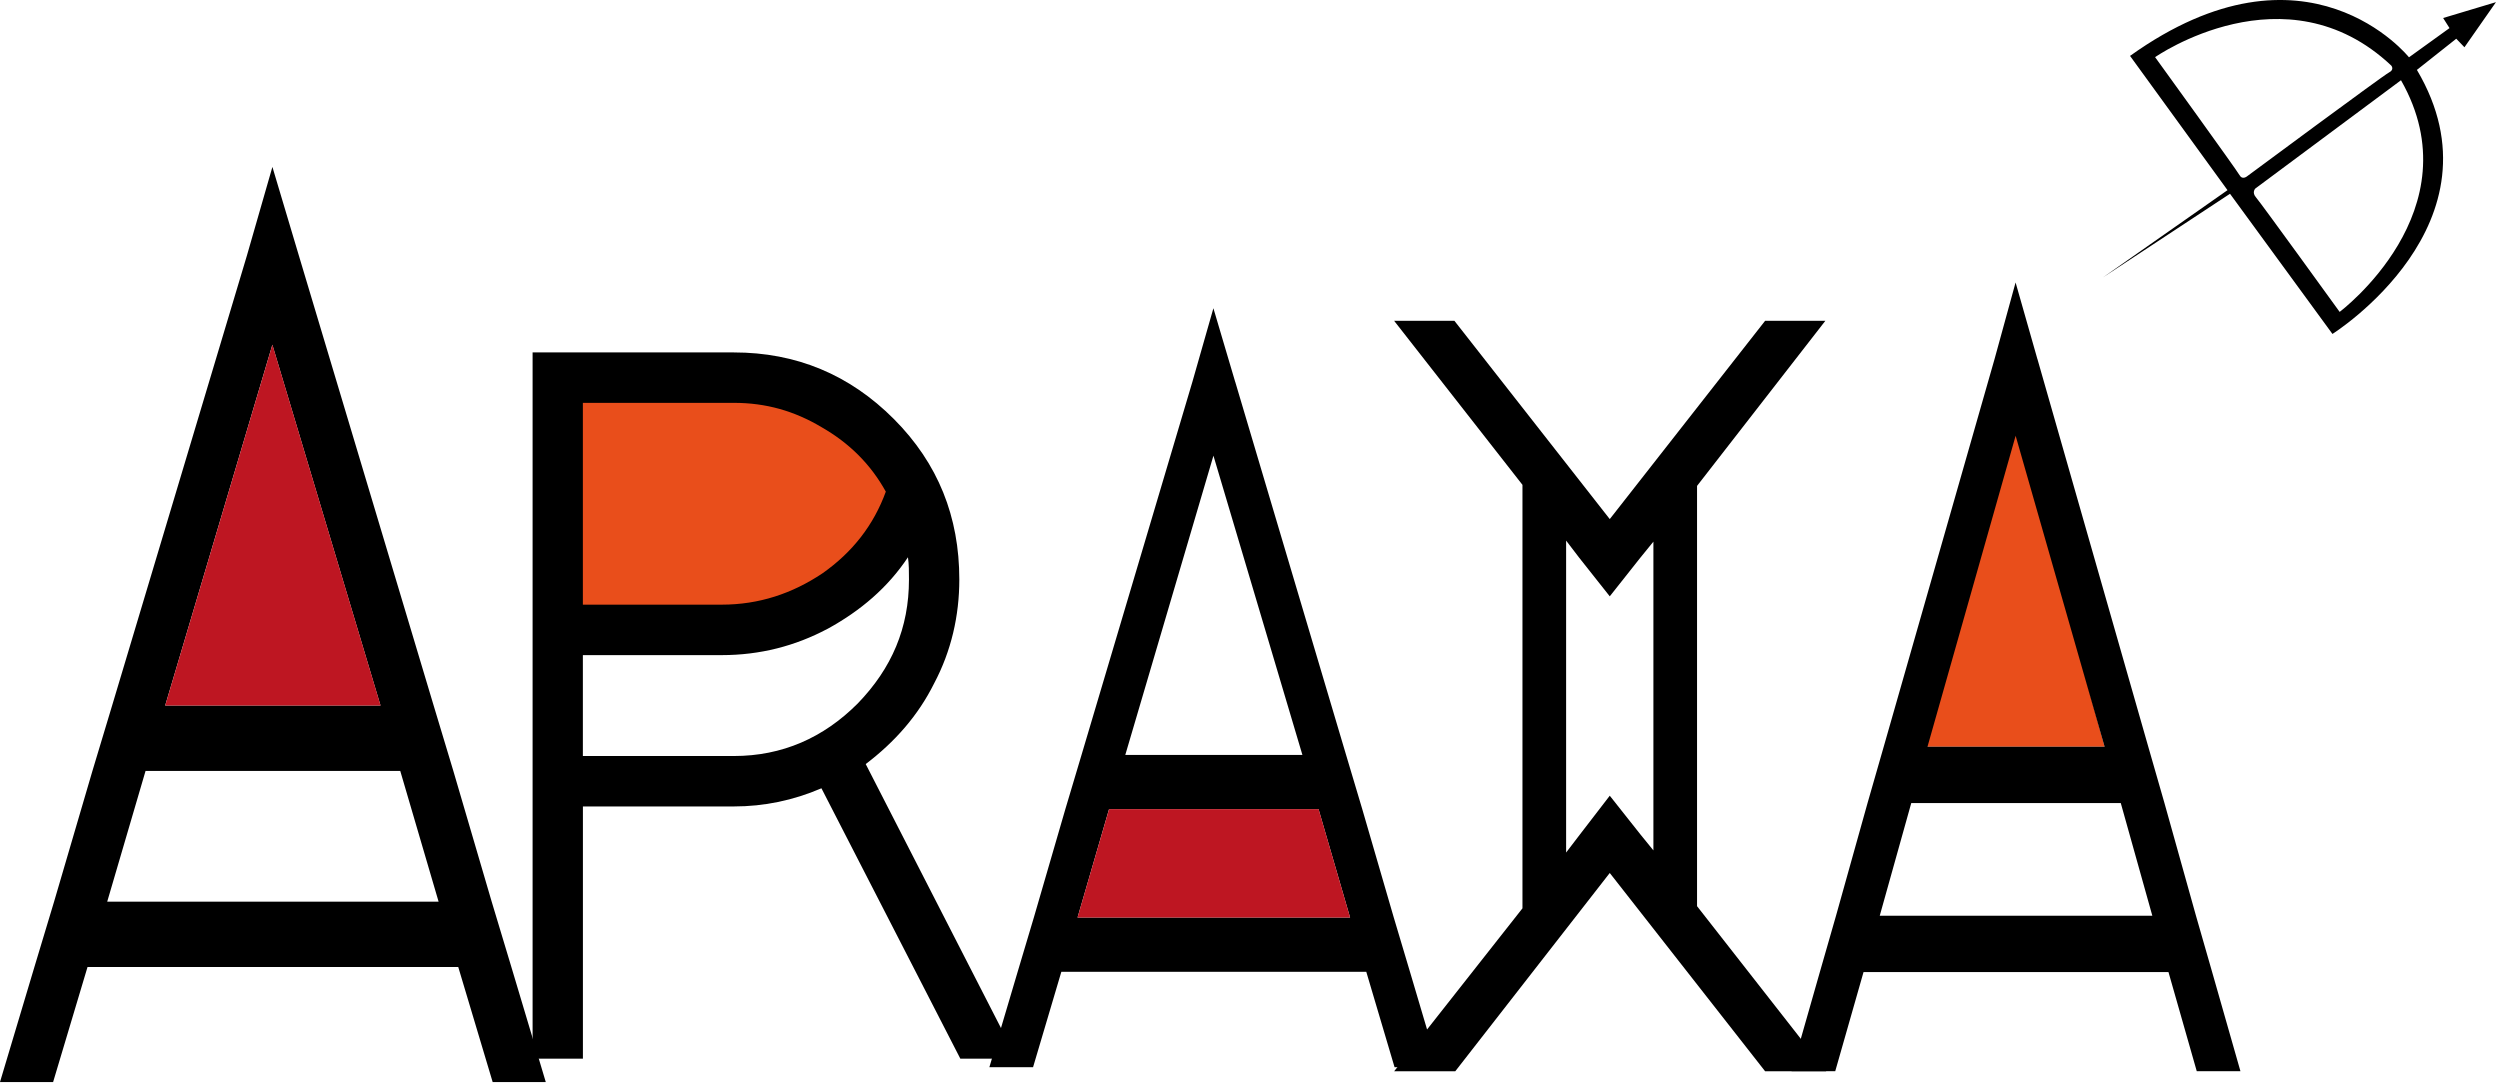 <svg width="354" height="154" viewBox="0 0 354 154" fill="none" xmlns="http://www.w3.org/2000/svg">
<path d="M80.509 56.342V89.059C80.509 89.059 109.656 91.554 116.565 83.987C123.473 76.42 125.692 73.157 126.111 70.74C126.53 68.323 115.29 54.976 102.797 56.342" fill="#E94E1B"/>
<path d="M285.346 60.297L272.489 105.736H298.01L285.407 59.943" fill="#E94E1B"/>
<path d="M42.329 36.225L61.406 99.906L64.192 109.16L69.622 127.673L72.409 136.926L77.281 153.216H69.76L64.887 136.926H12.394L7.521 153.216H0L4.872 136.926L7.659 127.673L13.089 109.16L15.876 99.906L34.952 36.225L38.572 23.636L42.329 36.225ZM15.18 127.678H62.106L56.676 109.165H20.61L15.18 127.678ZM23.391 99.906H53.884L38.566 48.814L23.386 99.906H23.391Z" fill="black"/>
<path d="M82.534 49.904H103.912C112.746 49.904 120.3 53.045 126.574 59.334C132.843 65.623 135.839 73.19 135.839 82.051C135.839 87.195 134.697 92.195 132.275 96.764C129.996 101.338 126.718 105.05 122.585 108.192L143.962 149.908H135.983L116.316 111.621C112.327 113.336 108.194 114.193 103.917 114.193H82.54V149.908H75.416V49.904H82.54H82.534ZM82.534 85.619H102.201C107.476 85.619 112.178 84.048 116.454 81.188C120.731 78.19 123.721 74.329 125.432 69.617C123.297 65.762 120.3 62.758 116.311 60.474C112.465 58.189 108.469 57.044 103.912 57.044H82.534V85.619ZM117.166 89.048C112.603 91.476 107.614 92.765 102.201 92.765H82.534V107.052H103.912C110.754 107.052 116.598 104.48 121.443 99.624C126.287 94.624 128.71 88.91 128.71 82.051C128.71 80.906 128.71 79.91 128.566 78.909C125.714 83.196 121.867 86.482 117.166 89.054V89.048Z" fill="black"/>
<path d="M174.913 54.085L190.606 106.897L192.896 114.575L197.361 129.929L199.651 137.607L203.657 151.12H197.471L193.465 137.607H150.286L146.28 151.12H140.094L144.1 137.607L146.39 129.929L150.854 114.575L153.144 106.897L168.838 54.085L171.817 43.648L174.907 54.085H174.913ZM152.576 129.924H191.175L186.705 114.569H157.04L152.576 129.924ZM159.335 106.897H184.421L171.823 64.523L159.341 106.897H159.335Z" fill="black"/>
<path d="M205.941 45.423L227.942 73.505L249.943 45.423H258.473L240.302 68.804V128.314L258.595 151.695H249.943L227.942 123.613L206.063 151.695H197.41L215.581 128.619V68.654L197.41 45.429H205.941V45.423ZM221.762 120.72L223.737 118.137L227.942 112.672L232.268 118.137L234.122 120.416V76.697L232.268 78.976L227.942 84.441L223.616 78.976L221.762 76.548V120.726V120.72Z" fill="black"/>
<path d="M288.503 50.849L304.196 105.736L306.486 113.712L310.95 129.669L313.24 137.645L317.247 151.684H311.061L307.055 137.645H263.876L259.869 151.684H253.684L257.69 137.645L259.98 129.669L264.444 113.712L266.734 105.736L282.427 50.849L285.407 39.997L288.497 50.849H288.503ZM266.171 129.669H304.77L300.301 113.712H270.635L266.171 129.669ZM272.925 105.736H298.011L285.413 61.702L272.931 105.736H272.925Z" fill="black"/>
<path d="M157.045 114.575L152.576 129.924H191.175L186.711 114.575" fill="#BE1622"/>
<path d="M38.571 48.814L23.391 99.906H53.89" fill="#BE1622"/>
<path d="M345.946 2.545L346.851 3.978L341.112 8.115C341.112 8.115 326.661 -10.011 301.614 7.916L315.415 26.927L297.779 39.284L315.768 27.436L330.275 47.287C330.275 47.287 355.117 31.667 342.233 9.896L347.806 5.482L348.965 6.694L353.429 0.305L345.946 2.551V2.545ZM317.125 24.814C316.75 24.112 305.162 8.093 305.162 8.093C305.162 8.093 323.626 -4.822 338.607 9.288C338.607 9.288 339.087 9.858 338.293 10.256C337.498 10.654 318.163 24.98 318.163 24.98C318.163 24.98 317.501 25.511 317.125 24.808V24.814ZM331.296 44.168C331.296 44.168 320.1 28.68 319.459 27.961C318.819 27.242 319.349 26.7 319.349 26.7L339.981 11.362C350.477 29.792 331.296 44.162 331.296 44.162V44.168Z" fill="black"/>
</svg>
